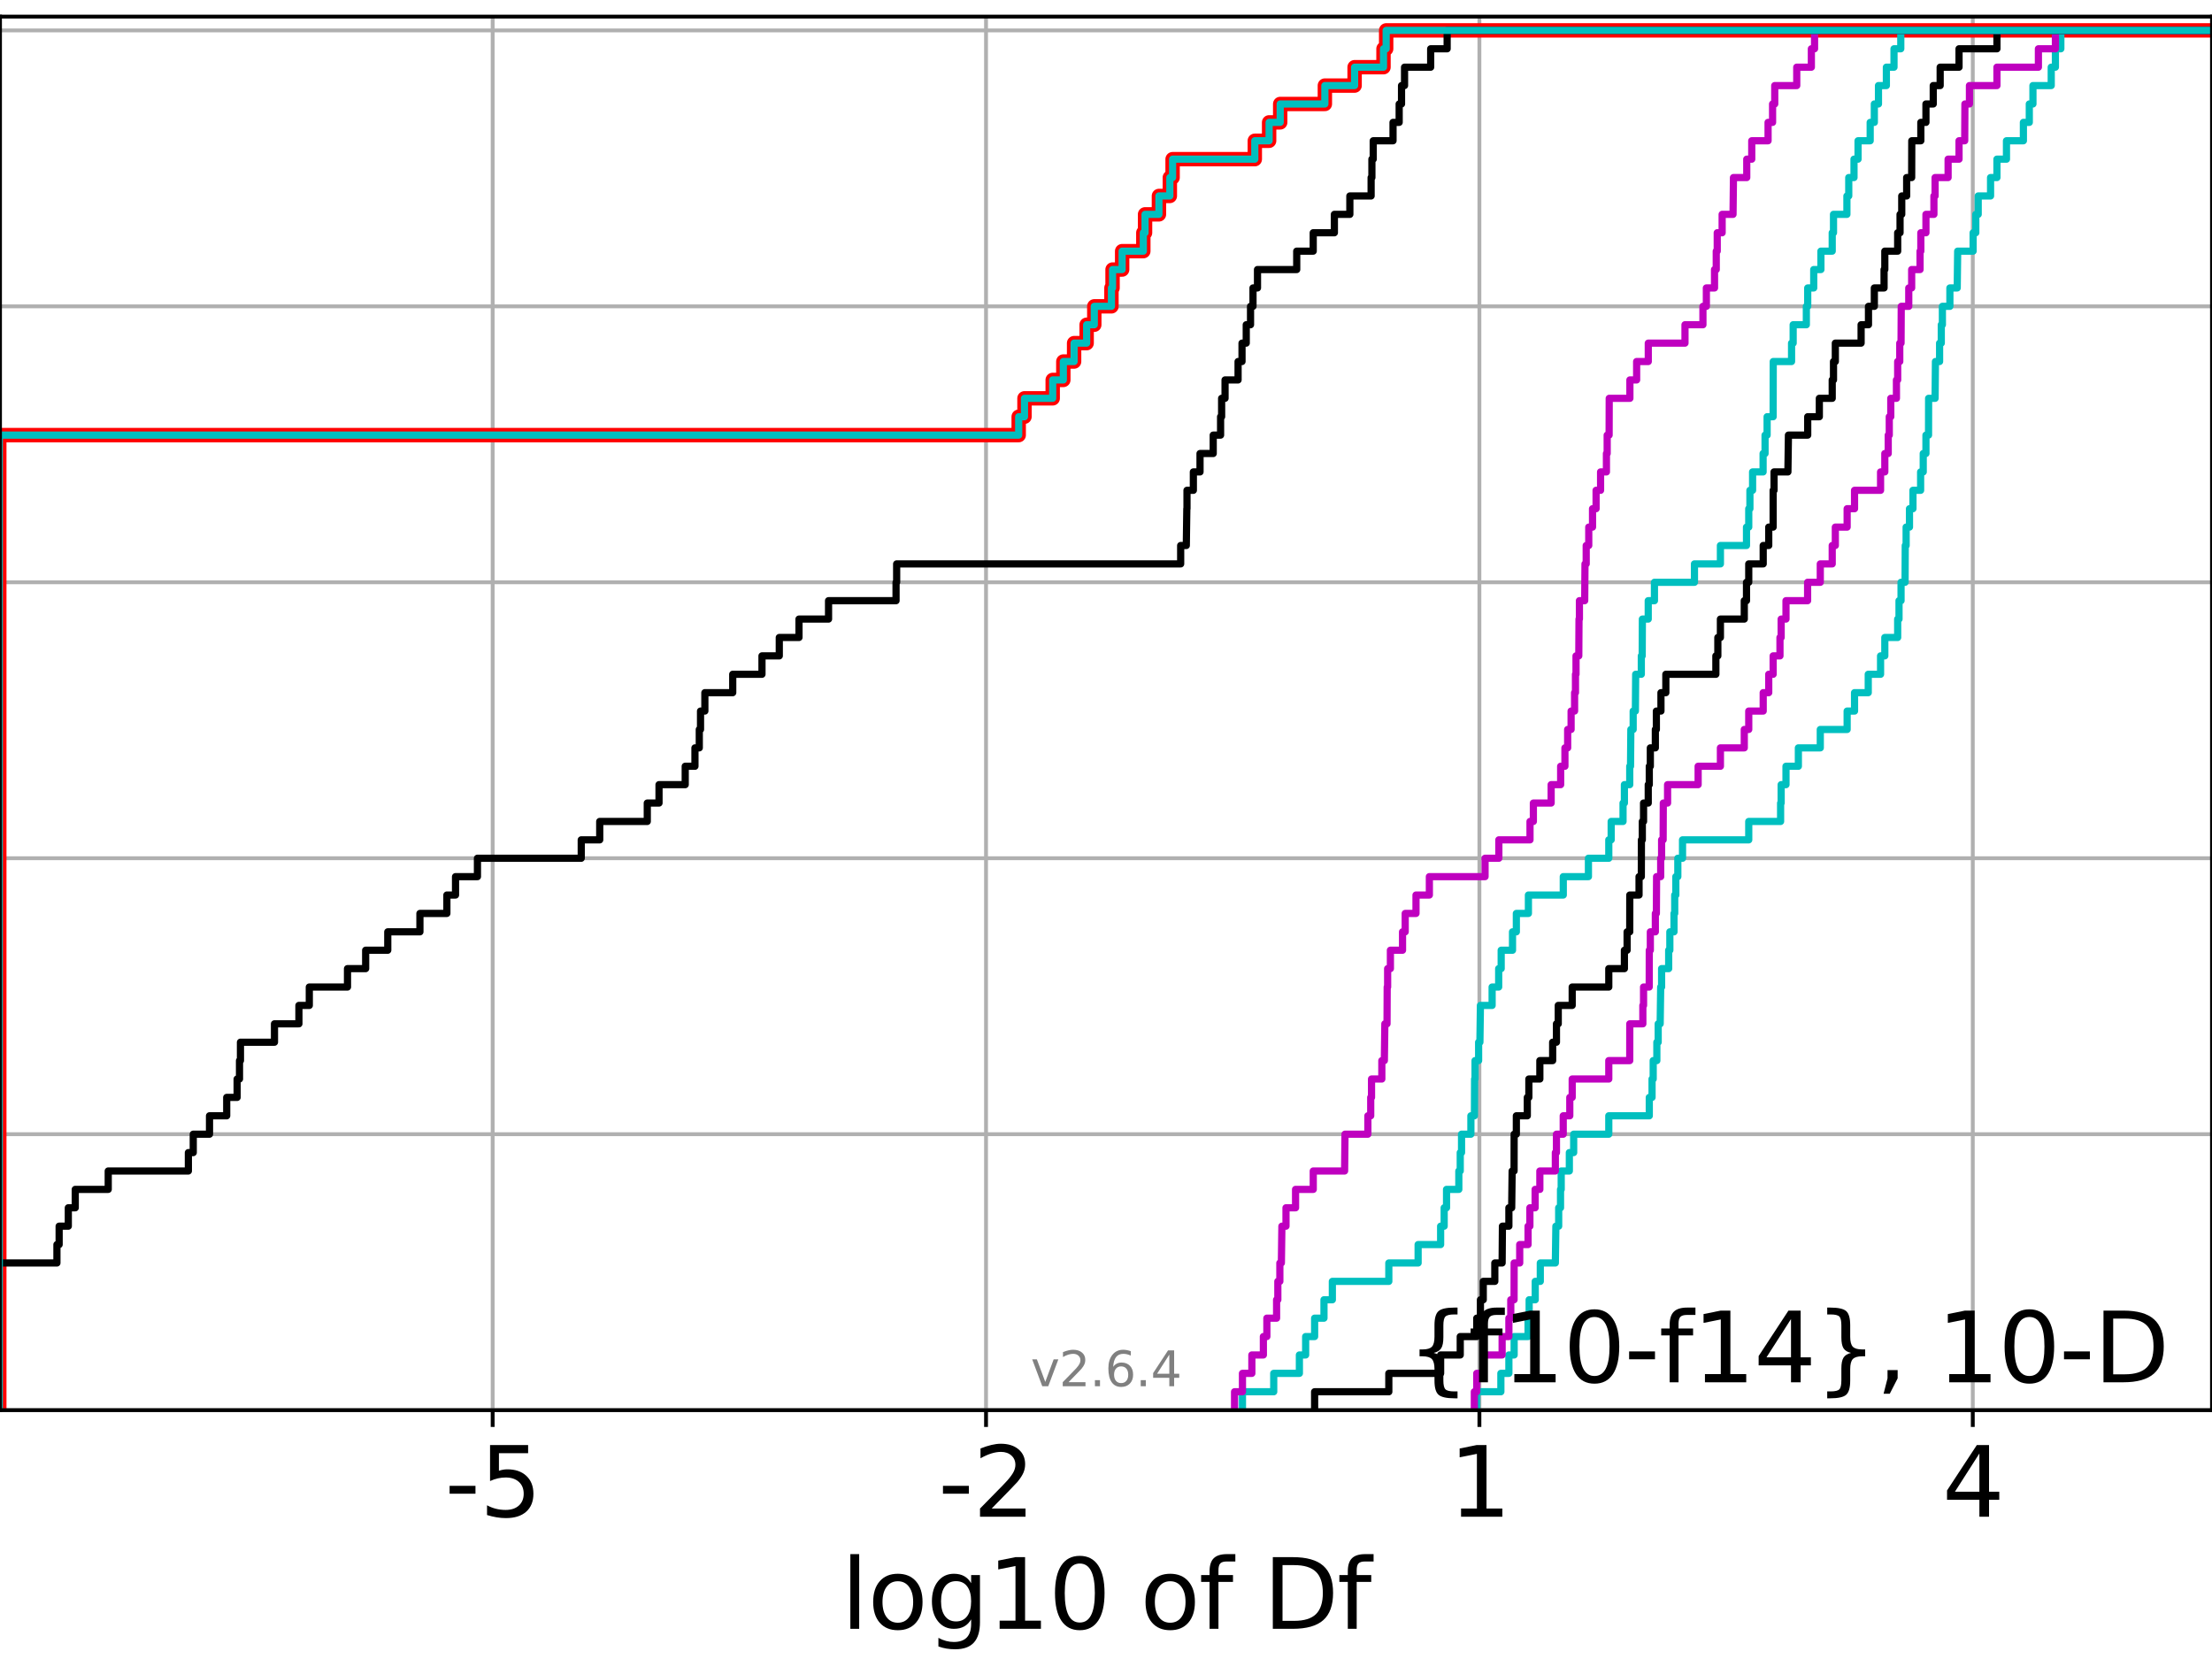 <?xml version="1.0" encoding="utf-8" standalone="no"?>
<!DOCTYPE svg PUBLIC "-//W3C//DTD SVG 1.1//EN"
  "http://www.w3.org/Graphics/SVG/1.1/DTD/svg11.dtd">
<svg xmlns:xlink="http://www.w3.org/1999/xlink" width="460.8pt" height="345.6pt" viewBox="0 0 460.8 345.6" xmlns="http://www.w3.org/2000/svg" version="1.1">
 <defs>
  <style type="text/css">*{stroke-linejoin: round; stroke-linecap: butt}</style>
 </defs>
 <g id="figure_1">
  <g id="patch_1">
   <path d="M 0 345.6 
L 460.8 345.6 
L 460.8 0 
L 0 0 
z
" style="fill: #ffffff"/>
  </g>
  <g id="axes_1">
   <g id="patch_2">
    <path d="M 0 293.76 
L 460.8 293.76 
L 460.8 3.456 
L 0 3.456 
z
" style="fill: #ffffff"/>
   </g>
   <g id="matplotlib.axis_1">
    <g id="xtick_1">
     <g id="line2d_1">
      <path d="M 102.63 293.76 
L 102.63 3.456 
" clip-path="url(#pd853de4a6d)" style="fill: none; stroke: #b0b0b0; stroke-width: 0.8; stroke-linecap: square"/>
     </g>
     <g id="line2d_2">
      <defs>
       <path id="m6829c0ad9f" d="M 0 0 
L 0 3.5 
" style="stroke: #000000; stroke-width: 0.8"/>
      </defs>
      <g>
       <use xlink:href="#m6829c0ad9f" x="102.63" y="293.76" style="stroke: #000000; stroke-width: 0.8"/>
      </g>
     </g>
     <g id="text_1">
      <!-- -5 -->
      <g transform="translate(92.66 315.957) scale(0.2 -0.2)">
       <defs>
        <path id="DejaVuSans-2d" d="M 313 2009 
L 1997 2009 
L 1997 1497 
L 313 1497 
L 313 2009 
z
" transform="scale(0.016)"/>
        <path id="DejaVuSans-35" d="M 691 4666 
L 3169 4666 
L 3169 4134 
L 1269 4134 
L 1269 2991 
Q 1406 3038 1543 3061 
Q 1681 3084 1819 3084 
Q 2600 3084 3056 2656 
Q 3513 2228 3513 1497 
Q 3513 744 3044 326 
Q 2575 -91 1722 -91 
Q 1428 -91 1123 -41 
Q 819 9 494 109 
L 494 744 
Q 775 591 1075 516 
Q 1375 441 1709 441 
Q 2250 441 2565 725 
Q 2881 1009 2881 1497 
Q 2881 1984 2565 2268 
Q 2250 2553 1709 2553 
Q 1456 2553 1204 2497 
Q 953 2441 691 2322 
L 691 4666 
z
" transform="scale(0.016)"/>
       </defs>
       <use xlink:href="#DejaVuSans-2d"/>
       <use xlink:href="#DejaVuSans-35" x="36.084"/>
      </g>
     </g>
    </g>
    <g id="xtick_2">
     <g id="line2d_3">
      <path d="M 205.409 293.76 
L 205.409 3.456 
" clip-path="url(#pd853de4a6d)" style="fill: none; stroke: #b0b0b0; stroke-width: 0.8; stroke-linecap: square"/>
     </g>
     <g id="line2d_4">
      <g>
       <use xlink:href="#m6829c0ad9f" x="205.409" y="293.76" style="stroke: #000000; stroke-width: 0.8"/>
      </g>
     </g>
     <g id="text_2">
      <!-- -2 -->
      <g transform="translate(195.439 315.957) scale(0.2 -0.2)">
       <defs>
        <path id="DejaVuSans-32" d="M 1228 531 
L 3431 531 
L 3431 0 
L 469 0 
L 469 531 
Q 828 903 1448 1529 
Q 2069 2156 2228 2338 
Q 2531 2678 2651 2914 
Q 2772 3150 2772 3378 
Q 2772 3750 2511 3984 
Q 2250 4219 1831 4219 
Q 1534 4219 1204 4116 
Q 875 4013 500 3803 
L 500 4441 
Q 881 4594 1212 4672 
Q 1544 4750 1819 4750 
Q 2544 4750 2975 4387 
Q 3406 4025 3406 3419 
Q 3406 3131 3298 2873 
Q 3191 2616 2906 2266 
Q 2828 2175 2409 1742 
Q 1991 1309 1228 531 
z
" transform="scale(0.016)"/>
       </defs>
       <use xlink:href="#DejaVuSans-2d"/>
       <use xlink:href="#DejaVuSans-32" x="36.084"/>
      </g>
     </g>
    </g>
    <g id="xtick_3">
     <g id="line2d_5">
      <path d="M 308.187 293.76 
L 308.187 3.456 
" clip-path="url(#pd853de4a6d)" style="fill: none; stroke: #b0b0b0; stroke-width: 0.8; stroke-linecap: square"/>
     </g>
     <g id="line2d_6">
      <g>
       <use xlink:href="#m6829c0ad9f" x="308.187" y="293.76" style="stroke: #000000; stroke-width: 0.8"/>
      </g>
     </g>
     <g id="text_3">
      <!-- 1 -->
      <g transform="translate(301.825 315.957) scale(0.2 -0.2)">
       <defs>
        <path id="DejaVuSans-31" d="M 794 531 
L 1825 531 
L 1825 4091 
L 703 3866 
L 703 4441 
L 1819 4666 
L 2450 4666 
L 2450 531 
L 3481 531 
L 3481 0 
L 794 0 
L 794 531 
z
" transform="scale(0.016)"/>
       </defs>
       <use xlink:href="#DejaVuSans-31"/>
      </g>
     </g>
    </g>
    <g id="xtick_4">
     <g id="line2d_7">
      <path d="M 410.966 293.76 
L 410.966 3.456 
" clip-path="url(#pd853de4a6d)" style="fill: none; stroke: #b0b0b0; stroke-width: 0.8; stroke-linecap: square"/>
     </g>
     <g id="line2d_8">
      <g>
       <use xlink:href="#m6829c0ad9f" x="410.966" y="293.76" style="stroke: #000000; stroke-width: 0.8"/>
      </g>
     </g>
     <g id="text_4">
      <!-- 4 -->
      <g transform="translate(404.603 315.957) scale(0.2 -0.2)">
       <defs>
        <path id="DejaVuSans-34" d="M 2419 4116 
L 825 1625 
L 2419 1625 
L 2419 4116 
z
M 2253 4666 
L 3047 4666 
L 3047 1625 
L 3713 1625 
L 3713 1100 
L 3047 1100 
L 3047 0 
L 2419 0 
L 2419 1100 
L 313 1100 
L 313 1709 
L 2253 4666 
z
" transform="scale(0.016)"/>
       </defs>
       <use xlink:href="#DejaVuSans-34"/>
      </g>
     </g>
    </g>
    <g id="text_5">
     <!-- log10 of Df -->
     <g transform="translate(175.214 339.313) scale(0.2 -0.2)">
      <defs>
       <path id="DejaVuSans-6c" d="M 603 4863 
L 1178 4863 
L 1178 0 
L 603 0 
L 603 4863 
z
" transform="scale(0.016)"/>
       <path id="DejaVuSans-6f" d="M 1959 3097 
Q 1497 3097 1228 2736 
Q 959 2375 959 1747 
Q 959 1119 1226 758 
Q 1494 397 1959 397 
Q 2419 397 2687 759 
Q 2956 1122 2956 1747 
Q 2956 2369 2687 2733 
Q 2419 3097 1959 3097 
z
M 1959 3584 
Q 2709 3584 3137 3096 
Q 3566 2609 3566 1747 
Q 3566 888 3137 398 
Q 2709 -91 1959 -91 
Q 1206 -91 779 398 
Q 353 888 353 1747 
Q 353 2609 779 3096 
Q 1206 3584 1959 3584 
z
" transform="scale(0.016)"/>
       <path id="DejaVuSans-67" d="M 2906 1791 
Q 2906 2416 2648 2759 
Q 2391 3103 1925 3103 
Q 1463 3103 1205 2759 
Q 947 2416 947 1791 
Q 947 1169 1205 825 
Q 1463 481 1925 481 
Q 2391 481 2648 825 
Q 2906 1169 2906 1791 
z
M 3481 434 
Q 3481 -459 3084 -895 
Q 2688 -1331 1869 -1331 
Q 1566 -1331 1297 -1286 
Q 1028 -1241 775 -1147 
L 775 -588 
Q 1028 -725 1275 -790 
Q 1522 -856 1778 -856 
Q 2344 -856 2625 -561 
Q 2906 -266 2906 331 
L 2906 616 
Q 2728 306 2450 153 
Q 2172 0 1784 0 
Q 1141 0 747 490 
Q 353 981 353 1791 
Q 353 2603 747 3093 
Q 1141 3584 1784 3584 
Q 2172 3584 2450 3431 
Q 2728 3278 2906 2969 
L 2906 3500 
L 3481 3500 
L 3481 434 
z
" transform="scale(0.016)"/>
       <path id="DejaVuSans-30" d="M 2034 4250 
Q 1547 4250 1301 3770 
Q 1056 3291 1056 2328 
Q 1056 1369 1301 889 
Q 1547 409 2034 409 
Q 2525 409 2770 889 
Q 3016 1369 3016 2328 
Q 3016 3291 2770 3770 
Q 2525 4250 2034 4250 
z
M 2034 4750 
Q 2819 4750 3233 4129 
Q 3647 3509 3647 2328 
Q 3647 1150 3233 529 
Q 2819 -91 2034 -91 
Q 1250 -91 836 529 
Q 422 1150 422 2328 
Q 422 3509 836 4129 
Q 1250 4750 2034 4750 
z
" transform="scale(0.016)"/>
       <path id="DejaVuSans-20" transform="scale(0.016)"/>
       <path id="DejaVuSans-66" d="M 2375 4863 
L 2375 4384 
L 1825 4384 
Q 1516 4384 1395 4259 
Q 1275 4134 1275 3809 
L 1275 3500 
L 2222 3500 
L 2222 3053 
L 1275 3053 
L 1275 0 
L 697 0 
L 697 3053 
L 147 3053 
L 147 3500 
L 697 3500 
L 697 3744 
Q 697 4328 969 4595 
Q 1241 4863 1831 4863 
L 2375 4863 
z
" transform="scale(0.016)"/>
       <path id="DejaVuSans-44" d="M 1259 4147 
L 1259 519 
L 2022 519 
Q 2988 519 3436 956 
Q 3884 1394 3884 2338 
Q 3884 3275 3436 3711 
Q 2988 4147 2022 4147 
L 1259 4147 
z
M 628 4666 
L 1925 4666 
Q 3281 4666 3915 4102 
Q 4550 3538 4550 2338 
Q 4550 1131 3912 565 
Q 3275 0 1925 0 
L 628 0 
L 628 4666 
z
" transform="scale(0.016)"/>
      </defs>
      <use xlink:href="#DejaVuSans-6c"/>
      <use xlink:href="#DejaVuSans-6f" x="27.783"/>
      <use xlink:href="#DejaVuSans-67" x="88.965"/>
      <use xlink:href="#DejaVuSans-31" x="152.441"/>
      <use xlink:href="#DejaVuSans-30" x="216.064"/>
      <use xlink:href="#DejaVuSans-20" x="279.688"/>
      <use xlink:href="#DejaVuSans-6f" x="311.475"/>
      <use xlink:href="#DejaVuSans-66" x="372.656"/>
      <use xlink:href="#DejaVuSans-20" x="407.861"/>
      <use xlink:href="#DejaVuSans-44" x="439.648"/>
      <use xlink:href="#DejaVuSans-66" x="516.65"/>
     </g>
    </g>
   </g>
   <g id="matplotlib.axis_2">
    <g id="ytick_1">
     <g id="line2d_9">
      <path d="M 0 293.76 
L 460.8 293.76 
" clip-path="url(#pd853de4a6d)" style="fill: none; stroke: #b0b0b0; stroke-width: 0.8; stroke-linecap: square"/>
     </g>
     <g id="line2d_10">
      <defs>
       <path id="mb29a70a3fe" d="M 0 0 
L -3.5 0 
" style="stroke: #000000; stroke-width: 0.8"/>
      </defs>
      <g>
       <use xlink:href="#mb29a70a3fe" x="0" y="293.76" style="stroke: #000000; stroke-width: 0.8"/>
      </g>
     </g>
    </g>
    <g id="ytick_2">
     <g id="line2d_11">
      <path d="M 0 236.274 
L 460.8 236.274 
" clip-path="url(#pd853de4a6d)" style="fill: none; stroke: #b0b0b0; stroke-width: 0.8; stroke-linecap: square"/>
     </g>
     <g id="line2d_12">
      <g>
       <use xlink:href="#mb29a70a3fe" x="0" y="236.274" style="stroke: #000000; stroke-width: 0.8"/>
      </g>
     </g>
    </g>
    <g id="ytick_3">
     <g id="line2d_13">
      <path d="M 0 178.788 
L 460.8 178.788 
" clip-path="url(#pd853de4a6d)" style="fill: none; stroke: #b0b0b0; stroke-width: 0.8; stroke-linecap: square"/>
     </g>
     <g id="line2d_14">
      <g>
       <use xlink:href="#mb29a70a3fe" x="0" y="178.788" style="stroke: #000000; stroke-width: 0.8"/>
      </g>
     </g>
    </g>
    <g id="ytick_4">
     <g id="line2d_15">
      <path d="M 0 121.302 
L 460.8 121.302 
" clip-path="url(#pd853de4a6d)" style="fill: none; stroke: #b0b0b0; stroke-width: 0.8; stroke-linecap: square"/>
     </g>
     <g id="line2d_16">
      <g>
       <use xlink:href="#mb29a70a3fe" x="0" y="121.302" style="stroke: #000000; stroke-width: 0.8"/>
      </g>
     </g>
    </g>
    <g id="ytick_5">
     <g id="line2d_17">
      <path d="M 0 63.816 
L 460.8 63.816 
" clip-path="url(#pd853de4a6d)" style="fill: none; stroke: #b0b0b0; stroke-width: 0.8; stroke-linecap: square"/>
     </g>
     <g id="line2d_18">
      <g>
       <use xlink:href="#mb29a70a3fe" x="0" y="63.816" style="stroke: #000000; stroke-width: 0.8"/>
      </g>
     </g>
    </g>
    <g id="ytick_6">
     <g id="line2d_19">
      <path d="M 0 6.33 
L 460.8 6.33 
" clip-path="url(#pd853de4a6d)" style="fill: none; stroke: #b0b0b0; stroke-width: 0.8; stroke-linecap: square"/>
     </g>
     <g id="line2d_20">
      <g>
       <use xlink:href="#mb29a70a3fe" x="0" y="6.33" style="stroke: #000000; stroke-width: 0.8"/>
      </g>
     </g>
    </g>
   </g>
   <g id="line2d_21">
    <path d="M -0.148 293.76 
L -0.148 90.643 
L 212.213 90.643 
L 212.213 86.811 
L 213.419 86.811 
L 213.419 82.978 
L 219.296 82.978 
L 219.296 79.146 
L 221.511 79.146 
L 221.511 75.313 
L 223.755 75.313 
L 223.755 71.481 
L 226.367 71.481 
L 226.367 67.649 
L 227.961 67.649 
L 227.961 63.816 
L 231.535 63.816 
L 231.535 59.984 
L 231.766 59.984 
L 231.766 56.151 
L 233.764 56.151 
L 233.764 52.319 
L 238.176 52.319 
L 238.176 48.487 
L 238.535 48.487 
L 238.535 44.654 
L 241.426 44.654 
L 241.426 40.822 
L 243.699 40.822 
L 243.699 36.989 
L 244.274 36.989 
L 244.274 33.157 
L 261.398 33.157 
L 261.398 29.325 
L 264.381 29.325 
L 264.381 25.492 
L 266.69 25.492 
L 266.69 21.66 
L 275.994 21.66 
L 275.994 17.827 
L 282.189 17.827 
L 282.189 13.995 
L 288.209 13.995 
L 288.209 10.163 
L 288.763 10.163 
L 288.763 6.33 
L 288.763 6.33 
L 460.8 6.33 
L 460.8 6.33 
" clip-path="url(#pd853de4a6d)" style="fill: none; stroke: #ff0000; stroke-width: 3; stroke-linecap: square"/>
   </g>
   <g id="line2d_22">
    <path d="M 307.636 293.76 
L 307.636 289.928 
L 312.659 289.928 
L 312.659 286.095 
L 314.328 286.095 
L 314.328 282.263 
L 315.424 282.263 
L 315.424 278.43 
L 318.322 278.43 
L 318.322 274.598 
L 318.552 274.598 
L 318.552 270.766 
L 319.818 270.766 
L 319.818 266.933 
L 320.873 266.933 
L 320.873 263.101 
L 324.008 263.101 
L 324.118 255.436 
L 324.701 255.436 
L 324.701 251.604 
L 325.085 251.604 
L 325.085 247.771 
L 325.228 247.771 
L 325.228 243.939 
L 326.924 243.939 
L 326.924 240.106 
L 327.826 240.106 
L 327.826 236.274 
L 335.14 236.274 
L 335.14 232.442 
L 343.577 232.442 
L 343.577 228.609 
L 344.151 228.609 
L 344.151 224.777 
L 344.392 224.777 
L 344.392 220.944 
L 345.152 220.944 
L 345.152 217.112 
L 345.431 217.112 
L 345.431 213.28 
L 345.843 213.28 
L 345.952 205.615 
L 346.143 205.615 
L 346.143 201.782 
L 347.617 201.782 
L 347.617 197.95 
L 347.86 197.95 
L 347.86 194.118 
L 348.725 194.118 
L 348.725 190.285 
L 348.873 190.285 
L 348.873 186.453 
L 349.106 186.453 
L 349.106 182.621 
L 349.522 182.621 
L 349.522 178.788 
L 350.501 178.788 
L 350.501 174.956 
L 364.296 174.956 
L 364.296 171.123 
L 370.932 171.123 
L 370.932 167.291 
L 371.048 167.291 
L 371.048 163.459 
L 372.055 163.459 
L 372.055 159.626 
L 374.634 159.626 
L 374.634 155.794 
L 379.199 155.794 
L 379.199 151.961 
L 384.793 151.961 
L 384.793 148.129 
L 386.335 148.129 
L 386.335 144.297 
L 389.191 144.297 
L 389.191 140.464 
L 391.756 140.464 
L 391.756 136.632 
L 392.641 136.632 
L 392.641 132.799 
L 395.32 132.799 
L 395.32 128.967 
L 395.6 128.967 
L 395.6 125.135 
L 396.023 125.135 
L 396.023 121.302 
L 396.862 121.302 
L 396.899 113.637 
L 397.083 113.637 
L 397.083 109.805 
L 397.78 109.805 
L 397.78 105.973 
L 398.504 105.973 
L 398.504 102.14 
L 400.1 102.14 
L 400.1 98.308 
L 400.644 98.308 
L 400.644 94.475 
L 401.21 94.475 
L 401.21 90.643 
L 401.749 90.643 
L 401.765 82.978 
L 403.116 82.978 
L 403.189 75.313 
L 404.053 75.313 
L 404.053 71.481 
L 404.406 71.481 
L 404.406 67.649 
L 404.635 67.649 
L 404.635 63.816 
L 406.197 63.816 
L 406.197 59.984 
L 407.724 59.984 
L 407.82 52.319 
L 411.037 52.319 
L 411.037 48.487 
L 411.595 48.487 
L 411.595 44.654 
L 412.096 44.654 
L 412.096 40.822 
L 414.67 40.822 
L 414.67 36.989 
L 415.998 36.989 
L 415.998 33.157 
L 417.985 33.157 
L 417.985 29.325 
L 421.51 29.325 
L 421.51 25.492 
L 422.741 25.492 
L 422.741 21.66 
L 423.498 21.66 
L 423.498 17.827 
L 427.309 17.827 
L 427.309 13.995 
L 428.179 13.995 
L 428.179 10.163 
L 429.311 10.163 
L 429.311 6.33 
L 429.311 6.33 
L 460.8 6.33 
L 460.8 6.33 
" clip-path="url(#pd853de4a6d)" style="fill: none; stroke: #00bfbf; stroke-width: 1.5; stroke-linecap: square"/>
   </g>
   <g id="line2d_23">
    <path d="M 307.132 293.76 
L 307.132 289.928 
L 307.636 289.928 
L 307.636 286.095 
L 308.989 286.095 
L 308.989 282.263 
L 312.921 282.263 
L 312.921 278.43 
L 314.328 278.43 
L 314.328 274.598 
L 314.722 274.598 
L 314.722 270.766 
L 315.409 270.766 
L 315.424 263.101 
L 316.584 263.101 
L 316.584 259.268 
L 318.322 259.268 
L 318.322 255.436 
L 318.704 255.436 
L 318.704 251.604 
L 319.796 251.604 
L 319.796 247.771 
L 320.779 247.771 
L 320.779 243.939 
L 324.008 243.939 
L 324.008 240.106 
L 324.238 240.106 
L 324.238 236.274 
L 325.649 236.274 
L 325.649 232.442 
L 327.016 232.442 
L 327.016 228.609 
L 327.517 228.609 
L 327.517 224.777 
L 335.14 224.777 
L 335.14 220.944 
L 339.504 220.944 
L 339.514 213.28 
L 342.235 213.28 
L 342.235 209.447 
L 342.383 209.447 
L 342.383 205.615 
L 343.562 205.615 
L 343.577 197.95 
L 343.795 197.95 
L 343.795 194.118 
L 344.839 194.118 
L 344.839 190.285 
L 345.052 190.285 
L 345.096 182.621 
L 345.952 182.621 
L 345.952 178.788 
L 346.143 178.788 
L 346.143 174.956 
L 346.461 174.956 
L 346.495 167.291 
L 347.387 167.291 
L 347.387 163.459 
L 353.753 163.459 
L 353.753 159.626 
L 358.393 159.626 
L 358.393 155.794 
L 363.366 155.794 
L 363.366 151.961 
L 364.296 151.961 
L 364.296 148.129 
L 367.307 148.129 
L 367.307 144.297 
L 368.461 144.297 
L 368.461 140.464 
L 369.38 140.464 
L 369.38 136.632 
L 370.8 136.632 
L 370.8 132.799 
L 371.048 132.799 
L 371.048 128.967 
L 372.055 128.967 
L 372.055 125.135 
L 376.558 125.135 
L 376.558 121.302 
L 379.199 121.302 
L 379.199 117.47 
L 381.684 117.47 
L 381.684 113.637 
L 382.334 113.637 
L 382.334 109.805 
L 384.793 109.805 
L 384.793 105.973 
L 386.335 105.973 
L 386.335 102.14 
L 391.756 102.14 
L 391.756 98.308 
L 392.641 98.308 
L 392.641 94.475 
L 393.351 94.475 
L 393.351 90.643 
L 393.571 90.643 
L 393.571 86.811 
L 393.884 86.811 
L 393.884 82.978 
L 395.063 82.978 
L 395.063 79.146 
L 395.32 79.146 
L 395.32 75.313 
L 395.756 75.313 
L 395.756 71.481 
L 396.023 71.481 
L 396.065 63.816 
L 397.629 63.816 
L 397.629 59.984 
L 398.235 59.984 
L 398.235 56.151 
L 399.982 56.151 
L 399.982 52.319 
L 400.144 52.319 
L 400.144 48.487 
L 401.21 48.487 
L 401.21 44.654 
L 402.87 44.654 
L 402.87 40.822 
L 403.116 40.822 
L 403.116 36.989 
L 405.825 36.989 
L 405.825 33.157 
L 408.102 33.157 
L 408.102 29.325 
L 409.285 29.325 
L 409.327 21.66 
L 410.271 21.66 
L 410.271 17.827 
L 415.998 17.827 
L 415.998 13.995 
L 424.637 13.995 
L 424.637 10.163 
L 428.179 10.163 
L 428.179 6.33 
L 428.179 6.33 
L 460.8 6.33 
L 460.8 6.33 
" clip-path="url(#pd853de4a6d)" style="fill: none; stroke: #bf00bf; stroke-width: 1.5; stroke-linecap: square"/>
   </g>
   <g id="line2d_24">
    <path d="M 273.86 293.76 
L 273.86 289.928 
L 289.317 289.928 
L 289.317 286.095 
L 300.109 286.095 
L 300.109 282.263 
L 304.194 282.263 
L 304.194 278.43 
L 307.636 278.43 
L 307.636 274.598 
L 308.4 274.598 
L 308.4 270.766 
L 308.989 270.766 
L 308.989 266.933 
L 311.398 266.933 
L 311.398 263.101 
L 312.921 263.101 
L 312.982 255.436 
L 314.328 255.436 
L 314.328 251.604 
L 314.912 251.604 
L 315.007 243.939 
L 315.409 243.939 
L 315.424 236.274 
L 315.884 236.274 
L 315.884 232.442 
L 318.167 232.442 
L 318.167 228.609 
L 318.49 228.609 
L 318.49 224.777 
L 320.779 224.777 
L 320.779 220.944 
L 323.446 220.944 
L 323.446 217.112 
L 324.238 217.112 
L 324.238 213.28 
L 324.613 213.28 
L 324.613 209.447 
L 327.517 209.447 
L 327.517 205.615 
L 335.14 205.615 
L 335.14 201.782 
L 338.392 201.782 
L 338.392 197.95 
L 338.956 197.95 
L 338.956 194.118 
L 339.504 194.118 
L 339.514 186.453 
L 341.443 186.453 
L 341.443 182.621 
L 341.917 182.621 
L 341.938 174.956 
L 342.125 174.956 
L 342.125 171.123 
L 342.383 171.123 
L 342.383 167.291 
L 343.359 167.291 
L 343.359 163.459 
L 343.577 163.459 
L 343.577 159.626 
L 343.795 159.626 
L 343.795 155.794 
L 344.839 155.794 
L 344.839 151.961 
L 345.052 151.961 
L 345.052 148.129 
L 346.008 148.129 
L 346.008 144.297 
L 347.026 144.297 
L 347.026 140.464 
L 357.448 140.464 
L 357.448 136.632 
L 357.859 136.632 
L 357.859 132.799 
L 358.393 132.799 
L 358.393 128.967 
L 363.366 128.967 
L 363.366 125.135 
L 363.827 125.135 
L 363.827 121.302 
L 364.296 121.302 
L 364.296 117.47 
L 367.307 117.47 
L 367.307 113.637 
L 368.461 113.637 
L 368.461 109.805 
L 369.378 109.805 
L 369.38 102.14 
L 369.569 102.14 
L 369.569 98.308 
L 372.453 98.308 
L 372.564 90.643 
L 376.58 90.643 
L 376.58 86.811 
L 379.001 86.811 
L 379.001 82.978 
L 381.684 82.978 
L 381.684 79.146 
L 381.952 79.146 
L 381.952 75.313 
L 382.334 75.313 
L 382.334 71.481 
L 387.703 71.481 
L 387.703 67.649 
L 389.239 67.649 
L 389.239 63.816 
L 390.458 63.816 
L 390.458 59.984 
L 392.486 59.984 
L 392.486 56.151 
L 392.641 56.151 
L 392.641 52.319 
L 395.32 52.319 
L 395.32 48.487 
L 395.816 48.487 
L 395.816 44.654 
L 396.168 44.654 
L 396.168 40.822 
L 397.193 40.822 
L 397.193 36.989 
L 398.235 36.989 
L 398.258 29.325 
L 400.144 29.325 
L 400.144 25.492 
L 401.21 25.492 
L 401.21 21.66 
L 402.731 21.66 
L 402.731 17.827 
L 404.172 17.827 
L 404.172 13.995 
L 408.102 13.995 
L 408.102 10.163 
L 415.998 10.163 
L 415.998 6.33 
L 415.998 6.33 
L 460.8 6.33 
L 460.8 6.33 
" clip-path="url(#pd853de4a6d)" style="fill: none; stroke: #000000; stroke-width: 1.5; stroke-linecap: square"/>
   </g>
   <g id="line2d_25">
    <path d="M 258.826 293.76 
L 258.826 289.928 
L 265.341 289.928 
L 265.341 286.095 
L 270.686 286.095 
L 270.686 282.263 
L 271.992 282.263 
L 271.992 278.43 
L 273.86 278.43 
L 273.86 274.598 
L 275.809 274.598 
L 275.809 270.766 
L 277.553 270.766 
L 277.553 266.933 
L 289.317 266.933 
L 289.317 263.101 
L 295.42 263.101 
L 295.42 259.268 
L 300.109 259.268 
L 300.109 255.436 
L 300.848 255.436 
L 300.848 251.604 
L 301.341 251.604 
L 301.341 247.771 
L 303.9 247.771 
L 303.9 243.939 
L 304.194 243.939 
L 304.194 240.106 
L 304.466 240.106 
L 304.466 236.274 
L 306.413 236.274 
L 306.413 232.442 
L 307.152 232.442 
L 307.185 224.777 
L 307.277 224.777 
L 307.277 220.944 
L 308.024 220.944 
L 308.024 217.112 
L 308.291 217.112 
L 308.4 209.447 
L 310.837 209.447 
L 310.837 205.615 
L 312.202 205.615 
L 312.202 201.782 
L 312.723 201.782 
L 312.723 197.95 
L 315.085 197.95 
L 315.085 194.118 
L 315.884 194.118 
L 315.884 190.285 
L 318.396 190.285 
L 318.396 186.453 
L 325.66 186.453 
L 325.66 182.621 
L 330.9 182.621 
L 330.9 178.788 
L 335.14 178.788 
L 335.14 174.956 
L 335.638 174.956 
L 335.638 171.123 
L 338.109 171.123 
L 338.109 167.291 
L 338.392 167.291 
L 338.392 163.459 
L 339.504 163.459 
L 339.504 159.626 
L 339.669 159.626 
L 339.734 151.961 
L 340.22 151.961 
L 340.22 148.129 
L 340.682 148.129 
L 340.742 140.464 
L 341.917 140.464 
L 341.917 136.632 
L 342.1 136.632 
L 342.136 128.967 
L 343.357 128.967 
L 343.357 125.135 
L 344.652 125.135 
L 344.652 121.302 
L 352.987 121.302 
L 352.987 117.47 
L 358.393 117.47 
L 358.393 113.637 
L 363.827 113.637 
L 363.827 109.805 
L 364.296 109.805 
L 364.296 105.973 
L 364.539 105.973 
L 364.539 102.14 
L 365.096 102.14 
L 365.096 98.308 
L 367.286 98.308 
L 367.286 94.475 
L 367.694 94.475 
L 367.694 90.643 
L 368.122 90.643 
L 368.122 86.811 
L 369.378 86.811 
L 369.399 75.313 
L 373.215 75.313 
L 373.215 71.481 
L 373.548 71.481 
L 373.548 67.649 
L 376.295 67.649 
L 376.295 63.816 
L 376.58 63.816 
L 376.58 59.984 
L 377.833 59.984 
L 377.833 56.151 
L 379.329 56.151 
L 379.329 52.319 
L 381.684 52.319 
L 381.684 48.487 
L 381.952 48.487 
L 381.952 44.654 
L 384.744 44.654 
L 384.744 40.822 
L 385.129 40.822 
L 385.129 36.989 
L 386.224 36.989 
L 386.224 33.157 
L 387.065 33.157 
L 387.065 29.325 
L 389.593 29.325 
L 389.593 25.492 
L 390.458 25.492 
L 390.458 21.66 
L 391.321 21.66 
L 391.321 17.827 
L 392.966 17.827 
L 392.966 13.995 
L 394.556 13.995 
L 394.556 10.163 
L 395.968 10.163 
L 395.968 6.33 
L 395.968 6.33 
L 460.8 6.33 
L 460.8 6.33 
" clip-path="url(#pd853de4a6d)" style="fill: none; stroke: #00bfbf; stroke-width: 1.5; stroke-linecap: square"/>
   </g>
   <g id="line2d_26">
    <path d="M 257.181 293.76 
L 257.181 289.928 
L 258.826 289.928 
L 258.826 286.095 
L 260.785 286.095 
L 260.785 282.263 
L 263.184 282.263 
L 263.184 278.43 
L 263.91 278.43 
L 263.91 274.598 
L 265.937 274.598 
L 265.937 270.766 
L 266.197 270.766 
L 266.197 266.933 
L 266.617 266.933 
L 266.617 263.101 
L 266.935 263.101 
L 267.041 255.436 
L 267.897 255.436 
L 267.897 251.604 
L 269.889 251.604 
L 269.889 247.771 
L 273.575 247.771 
L 273.575 243.939 
L 280.105 243.939 
L 280.189 236.274 
L 284.951 236.274 
L 284.951 232.442 
L 285.546 232.442 
L 285.546 228.609 
L 285.715 228.609 
L 285.715 224.777 
L 287.861 224.777 
L 287.861 220.944 
L 288.388 220.944 
L 288.489 213.28 
L 288.943 213.28 
L 288.977 205.615 
L 289.069 205.615 
L 289.069 201.782 
L 289.646 201.782 
L 289.646 197.95 
L 292.173 197.95 
L 292.173 194.118 
L 292.73 194.118 
L 292.73 190.285 
L 294.98 190.285 
L 294.98 186.453 
L 297.763 186.453 
L 297.763 182.621 
L 309.365 182.621 
L 309.365 178.788 
L 312.236 178.788 
L 312.236 174.956 
L 318.728 174.956 
L 318.728 171.123 
L 319.428 171.123 
L 319.428 167.291 
L 323.131 167.291 
L 323.131 163.459 
L 325.113 163.459 
L 325.113 159.626 
L 326.004 159.626 
L 326.004 155.794 
L 326.572 155.794 
L 326.572 151.961 
L 327.289 151.961 
L 327.289 148.129 
L 328.016 148.129 
L 328.016 144.297 
L 328.2 144.297 
L 328.2 140.464 
L 328.314 140.464 
L 328.314 136.632 
L 328.891 136.632 
L 328.936 128.967 
L 329.021 128.967 
L 329.021 125.135 
L 330.122 125.135 
L 330.183 117.47 
L 330.436 117.47 
L 330.436 113.637 
L 330.967 113.637 
L 330.967 109.805 
L 331.752 109.805 
L 331.752 105.973 
L 332.494 105.973 
L 332.494 102.14 
L 333.43 102.14 
L 333.43 98.308 
L 334.649 98.308 
L 334.649 94.475 
L 334.804 94.475 
L 334.804 90.643 
L 335.208 90.643 
L 335.23 82.978 
L 339.537 82.978 
L 339.537 79.146 
L 340.941 79.146 
L 340.941 75.313 
L 343.368 75.313 
L 343.368 71.481 
L 351.015 71.481 
L 351.015 67.649 
L 354.751 67.649 
L 354.751 63.816 
L 355.467 63.816 
L 355.467 59.984 
L 357.167 59.984 
L 357.167 56.151 
L 357.527 56.151 
L 357.527 52.319 
L 357.732 52.319 
L 357.732 48.487 
L 358.754 48.487 
L 358.754 44.654 
L 361.022 44.654 
L 361.113 36.989 
L 363.881 36.989 
L 363.881 33.157 
L 364.921 33.157 
L 364.921 29.325 
L 368.322 29.325 
L 368.322 25.492 
L 369.26 25.492 
L 369.26 21.66 
L 369.711 21.66 
L 369.711 17.827 
L 374.295 17.827 
L 374.295 13.995 
L 377.34 13.995 
L 377.34 10.163 
L 378.005 10.163 
L 378.005 6.33 
L 378.005 6.33 
L 460.8 6.33 
L 460.8 6.33 
" clip-path="url(#pd853de4a6d)" style="fill: none; stroke: #bf00bf; stroke-width: 1.5; stroke-linecap: square"/>
   </g>
   <g id="line2d_27">
    <path d="M -1 266.933 
L -0.397 266.933 
L -0.397 263.101 
L 11.859 263.101 
L 11.859 259.268 
L 12.32 259.268 
L 12.32 255.436 
L 14.231 255.436 
L 14.231 251.604 
L 15.677 251.604 
L 15.677 247.771 
L 22.546 247.771 
L 22.546 243.939 
L 39.242 243.939 
L 39.242 240.106 
L 40.259 240.106 
L 40.259 236.274 
L 43.644 236.274 
L 43.644 232.442 
L 47.228 232.442 
L 47.228 228.609 
L 49.397 228.609 
L 49.397 224.777 
L 49.892 224.777 
L 49.892 220.944 
L 50.091 220.944 
L 50.091 217.112 
L 57.179 217.112 
L 57.179 213.28 
L 62.268 213.28 
L 62.268 209.447 
L 64.434 209.447 
L 64.434 205.615 
L 72.39 205.615 
L 72.39 201.782 
L 76.175 201.782 
L 76.175 197.95 
L 80.78 197.95 
L 80.78 194.118 
L 87.478 194.118 
L 87.478 190.285 
L 93.092 190.285 
L 93.092 186.453 
L 94.896 186.453 
L 94.896 182.621 
L 99.461 182.621 
L 99.461 178.788 
L 121.083 178.788 
L 121.083 174.956 
L 124.933 174.956 
L 124.933 171.123 
L 134.84 171.123 
L 134.84 167.291 
L 137.286 167.291 
L 137.286 163.459 
L 142.744 163.459 
L 142.744 159.626 
L 144.772 159.626 
L 144.772 155.794 
L 145.674 155.794 
L 145.674 151.961 
L 145.932 151.961 
L 145.932 148.129 
L 146.836 148.129 
L 146.836 144.297 
L 152.641 144.297 
L 152.641 140.464 
L 158.734 140.464 
L 158.734 136.632 
L 162.34 136.632 
L 162.34 132.799 
L 166.443 132.799 
L 166.443 128.967 
L 172.602 128.967 
L 172.602 125.135 
L 186.662 125.135 
L 186.662 121.302 
L 186.789 121.302 
L 186.789 117.47 
L 245.955 117.47 
L 245.955 113.637 
L 247.13 113.637 
L 247.237 105.973 
L 247.272 105.973 
L 247.272 102.14 
L 248.599 102.14 
L 248.599 98.308 
L 249.987 98.308 
L 249.987 94.475 
L 252.735 94.475 
L 252.735 90.643 
L 254.27 90.643 
L 254.27 86.811 
L 254.487 86.811 
L 254.487 82.978 
L 255.201 82.978 
L 255.201 79.146 
L 257.914 79.146 
L 257.914 75.313 
L 258.735 75.313 
L 258.735 71.481 
L 259.616 71.481 
L 259.616 67.649 
L 260.508 67.649 
L 260.508 63.816 
L 261.022 63.816 
L 261.022 59.984 
L 261.96 59.984 
L 261.96 56.151 
L 270.13 56.151 
L 270.13 52.319 
L 273.568 52.319 
L 273.568 48.487 
L 277.976 48.487 
L 277.976 44.654 
L 281.199 44.654 
L 281.199 40.822 
L 285.629 40.822 
L 285.629 36.989 
L 285.792 36.989 
L 285.792 33.157 
L 286.068 33.157 
L 286.068 29.325 
L 290.194 29.325 
L 290.194 25.492 
L 291.473 25.492 
L 291.473 21.66 
L 291.964 21.66 
L 291.964 17.827 
L 292.592 17.827 
L 292.592 13.995 
L 298.036 13.995 
L 298.036 10.163 
L 301.467 10.163 
L 301.467 6.33 
L 301.467 6.33 
L 460.8 6.33 
L 460.8 6.33 
" clip-path="url(#pd853de4a6d)" style="fill: none; stroke: #000000; stroke-width: 1.5; stroke-linecap: square"/>
   </g>
   <g id="line2d_28">
    <path d="M -0.148 293.76 
L -0.148 90.643 
L 212.213 90.643 
L 212.213 86.811 
L 213.419 86.811 
L 213.419 82.978 
L 219.296 82.978 
L 219.296 79.146 
L 221.511 79.146 
L 221.511 75.313 
L 223.755 75.313 
L 223.755 71.481 
L 226.367 71.481 
L 226.367 67.649 
L 227.961 67.649 
L 227.961 63.816 
L 231.535 63.816 
L 231.535 59.984 
L 231.766 59.984 
L 231.766 56.151 
L 233.764 56.151 
L 233.764 52.319 
L 238.176 52.319 
L 238.176 48.487 
L 238.535 48.487 
L 238.535 44.654 
L 241.426 44.654 
L 241.426 40.822 
L 243.699 40.822 
L 243.699 36.989 
L 244.274 36.989 
L 244.274 33.157 
L 261.398 33.157 
L 261.398 29.325 
L 264.381 29.325 
L 264.381 25.492 
L 266.69 25.492 
L 266.69 21.66 
L 275.994 21.66 
L 275.994 17.827 
L 282.189 17.827 
L 282.189 13.995 
L 288.209 13.995 
L 288.209 10.163 
L 288.763 10.163 
L 288.763 6.33 
L 288.763 6.33 
L 460.8 6.33 
L 460.8 6.33 
" clip-path="url(#pd853de4a6d)" style="fill: none; stroke: #00bfbf; stroke-width: 1.5; stroke-linecap: square"/>
   </g>
   <g id="patch_3">
    <path d="M 0 293.76 
L 0 3.456 
" style="fill: none; stroke: #000000; stroke-width: 0.8; stroke-linejoin: miter; stroke-linecap: square"/>
   </g>
   <g id="patch_4">
    <path d="M 460.8 293.76 
L 460.8 3.456 
" style="fill: none; stroke: #000000; stroke-width: 0.8; stroke-linejoin: miter; stroke-linecap: square"/>
   </g>
   <g id="patch_5">
    <path d="M 0 293.76 
L 460.8 293.76 
" style="fill: none; stroke: #000000; stroke-width: 0.8; stroke-linejoin: miter; stroke-linecap: square"/>
   </g>
   <g id="patch_6">
    <path d="M 0 3.456 
L 460.8 3.456 
" style="fill: none; stroke: #000000; stroke-width: 0.8; stroke-linejoin: miter; stroke-linecap: square"/>
   </g>
   <g id="text_6">
    <!-- {f10-f14}, 10-D -->
    <g transform="translate(293.159 287.954) scale(0.2 -0.2)">
     <defs>
      <path id="DejaVuSans-7b" d="M 3272 -594 
L 3272 -1044 
L 3078 -1044 
Q 2300 -1044 2036 -812 
Q 1772 -581 1772 109 
L 1772 856 
Q 1772 1328 1603 1509 
Q 1434 1691 991 1691 
L 800 1691 
L 800 2138 
L 991 2138 
Q 1438 2138 1605 2317 
Q 1772 2497 1772 2963 
L 1772 3713 
Q 1772 4403 2036 4633 
Q 2300 4863 3078 4863 
L 3272 4863 
L 3272 4416 
L 3059 4416 
Q 2619 4416 2484 4278 
Q 2350 4141 2350 3700 
L 2350 2925 
Q 2350 2434 2208 2212 
Q 2066 1991 1722 1913 
Q 2069 1828 2209 1606 
Q 2350 1384 2350 897 
L 2350 122 
Q 2350 -319 2484 -456 
Q 2619 -594 3059 -594 
L 3272 -594 
z
" transform="scale(0.016)"/>
      <path id="DejaVuSans-7d" d="M 800 -594 
L 1019 -594 
Q 1456 -594 1589 -459 
Q 1722 -325 1722 122 
L 1722 897 
Q 1722 1384 1862 1606 
Q 2003 1828 2350 1913 
Q 2003 1991 1862 2212 
Q 1722 2434 1722 2925 
L 1722 3700 
Q 1722 4144 1589 4280 
Q 1456 4416 1019 4416 
L 800 4416 
L 800 4863 
L 997 4863 
Q 1775 4863 2036 4633 
Q 2297 4403 2297 3713 
L 2297 2963 
Q 2297 2497 2465 2317 
Q 2634 2138 3078 2138 
L 3272 2138 
L 3272 1691 
L 3078 1691 
Q 2634 1691 2465 1509 
Q 2297 1328 2297 856 
L 2297 109 
Q 2297 -581 2036 -812 
Q 1775 -1044 997 -1044 
L 800 -1044 
L 800 -594 
z
" transform="scale(0.016)"/>
      <path id="DejaVuSans-2c" d="M 750 794 
L 1409 794 
L 1409 256 
L 897 -744 
L 494 -744 
L 750 256 
L 750 794 
z
" transform="scale(0.016)"/>
     </defs>
     <use xlink:href="#DejaVuSans-7b"/>
     <use xlink:href="#DejaVuSans-66" x="63.623"/>
     <use xlink:href="#DejaVuSans-31" x="98.828"/>
     <use xlink:href="#DejaVuSans-30" x="162.451"/>
     <use xlink:href="#DejaVuSans-2d" x="226.074"/>
     <use xlink:href="#DejaVuSans-66" x="262.158"/>
     <use xlink:href="#DejaVuSans-31" x="297.363"/>
     <use xlink:href="#DejaVuSans-34" x="360.986"/>
     <use xlink:href="#DejaVuSans-7d" x="424.609"/>
     <use xlink:href="#DejaVuSans-2c" x="488.232"/>
     <use xlink:href="#DejaVuSans-20" x="520.02"/>
     <use xlink:href="#DejaVuSans-31" x="551.807"/>
     <use xlink:href="#DejaVuSans-30" x="615.43"/>
     <use xlink:href="#DejaVuSans-2d" x="679.053"/>
     <use xlink:href="#DejaVuSans-44" x="715.137"/>
    </g>
   </g>
   <g id="text_7">
    <!-- v2.6.4 -->
    <g style="fill: #808080" transform="translate(214.719 288.777) scale(0.1 -0.1)">
     <defs>
      <path id="DejaVuSans-76" d="M 191 3500 
L 800 3500 
L 1894 563 
L 2988 3500 
L 3597 3500 
L 2284 0 
L 1503 0 
L 191 3500 
z
" transform="scale(0.016)"/>
      <path id="DejaVuSans-2e" d="M 684 794 
L 1344 794 
L 1344 0 
L 684 0 
L 684 794 
z
" transform="scale(0.016)"/>
      <path id="DejaVuSans-36" d="M 2113 2584 
Q 1688 2584 1439 2293 
Q 1191 2003 1191 1497 
Q 1191 994 1439 701 
Q 1688 409 2113 409 
Q 2538 409 2786 701 
Q 3034 994 3034 1497 
Q 3034 2003 2786 2293 
Q 2538 2584 2113 2584 
z
M 3366 4563 
L 3366 3988 
Q 3128 4100 2886 4159 
Q 2644 4219 2406 4219 
Q 1781 4219 1451 3797 
Q 1122 3375 1075 2522 
Q 1259 2794 1537 2939 
Q 1816 3084 2150 3084 
Q 2853 3084 3261 2657 
Q 3669 2231 3669 1497 
Q 3669 778 3244 343 
Q 2819 -91 2113 -91 
Q 1303 -91 875 529 
Q 447 1150 447 2328 
Q 447 3434 972 4092 
Q 1497 4750 2381 4750 
Q 2619 4750 2861 4703 
Q 3103 4656 3366 4563 
z
" transform="scale(0.016)"/>
     </defs>
     <use xlink:href="#DejaVuSans-76"/>
     <use xlink:href="#DejaVuSans-32" x="59.18"/>
     <use xlink:href="#DejaVuSans-2e" x="122.803"/>
     <use xlink:href="#DejaVuSans-36" x="154.59"/>
     <use xlink:href="#DejaVuSans-2e" x="218.213"/>
     <use xlink:href="#DejaVuSans-34" x="250"/>
    </g>
   </g>
  </g>
 </g>
 <defs>
  <clipPath id="pd853de4a6d">
   <rect x="0" y="3.456" width="460.8" height="290.304"/>
  </clipPath>
 </defs>
</svg>
